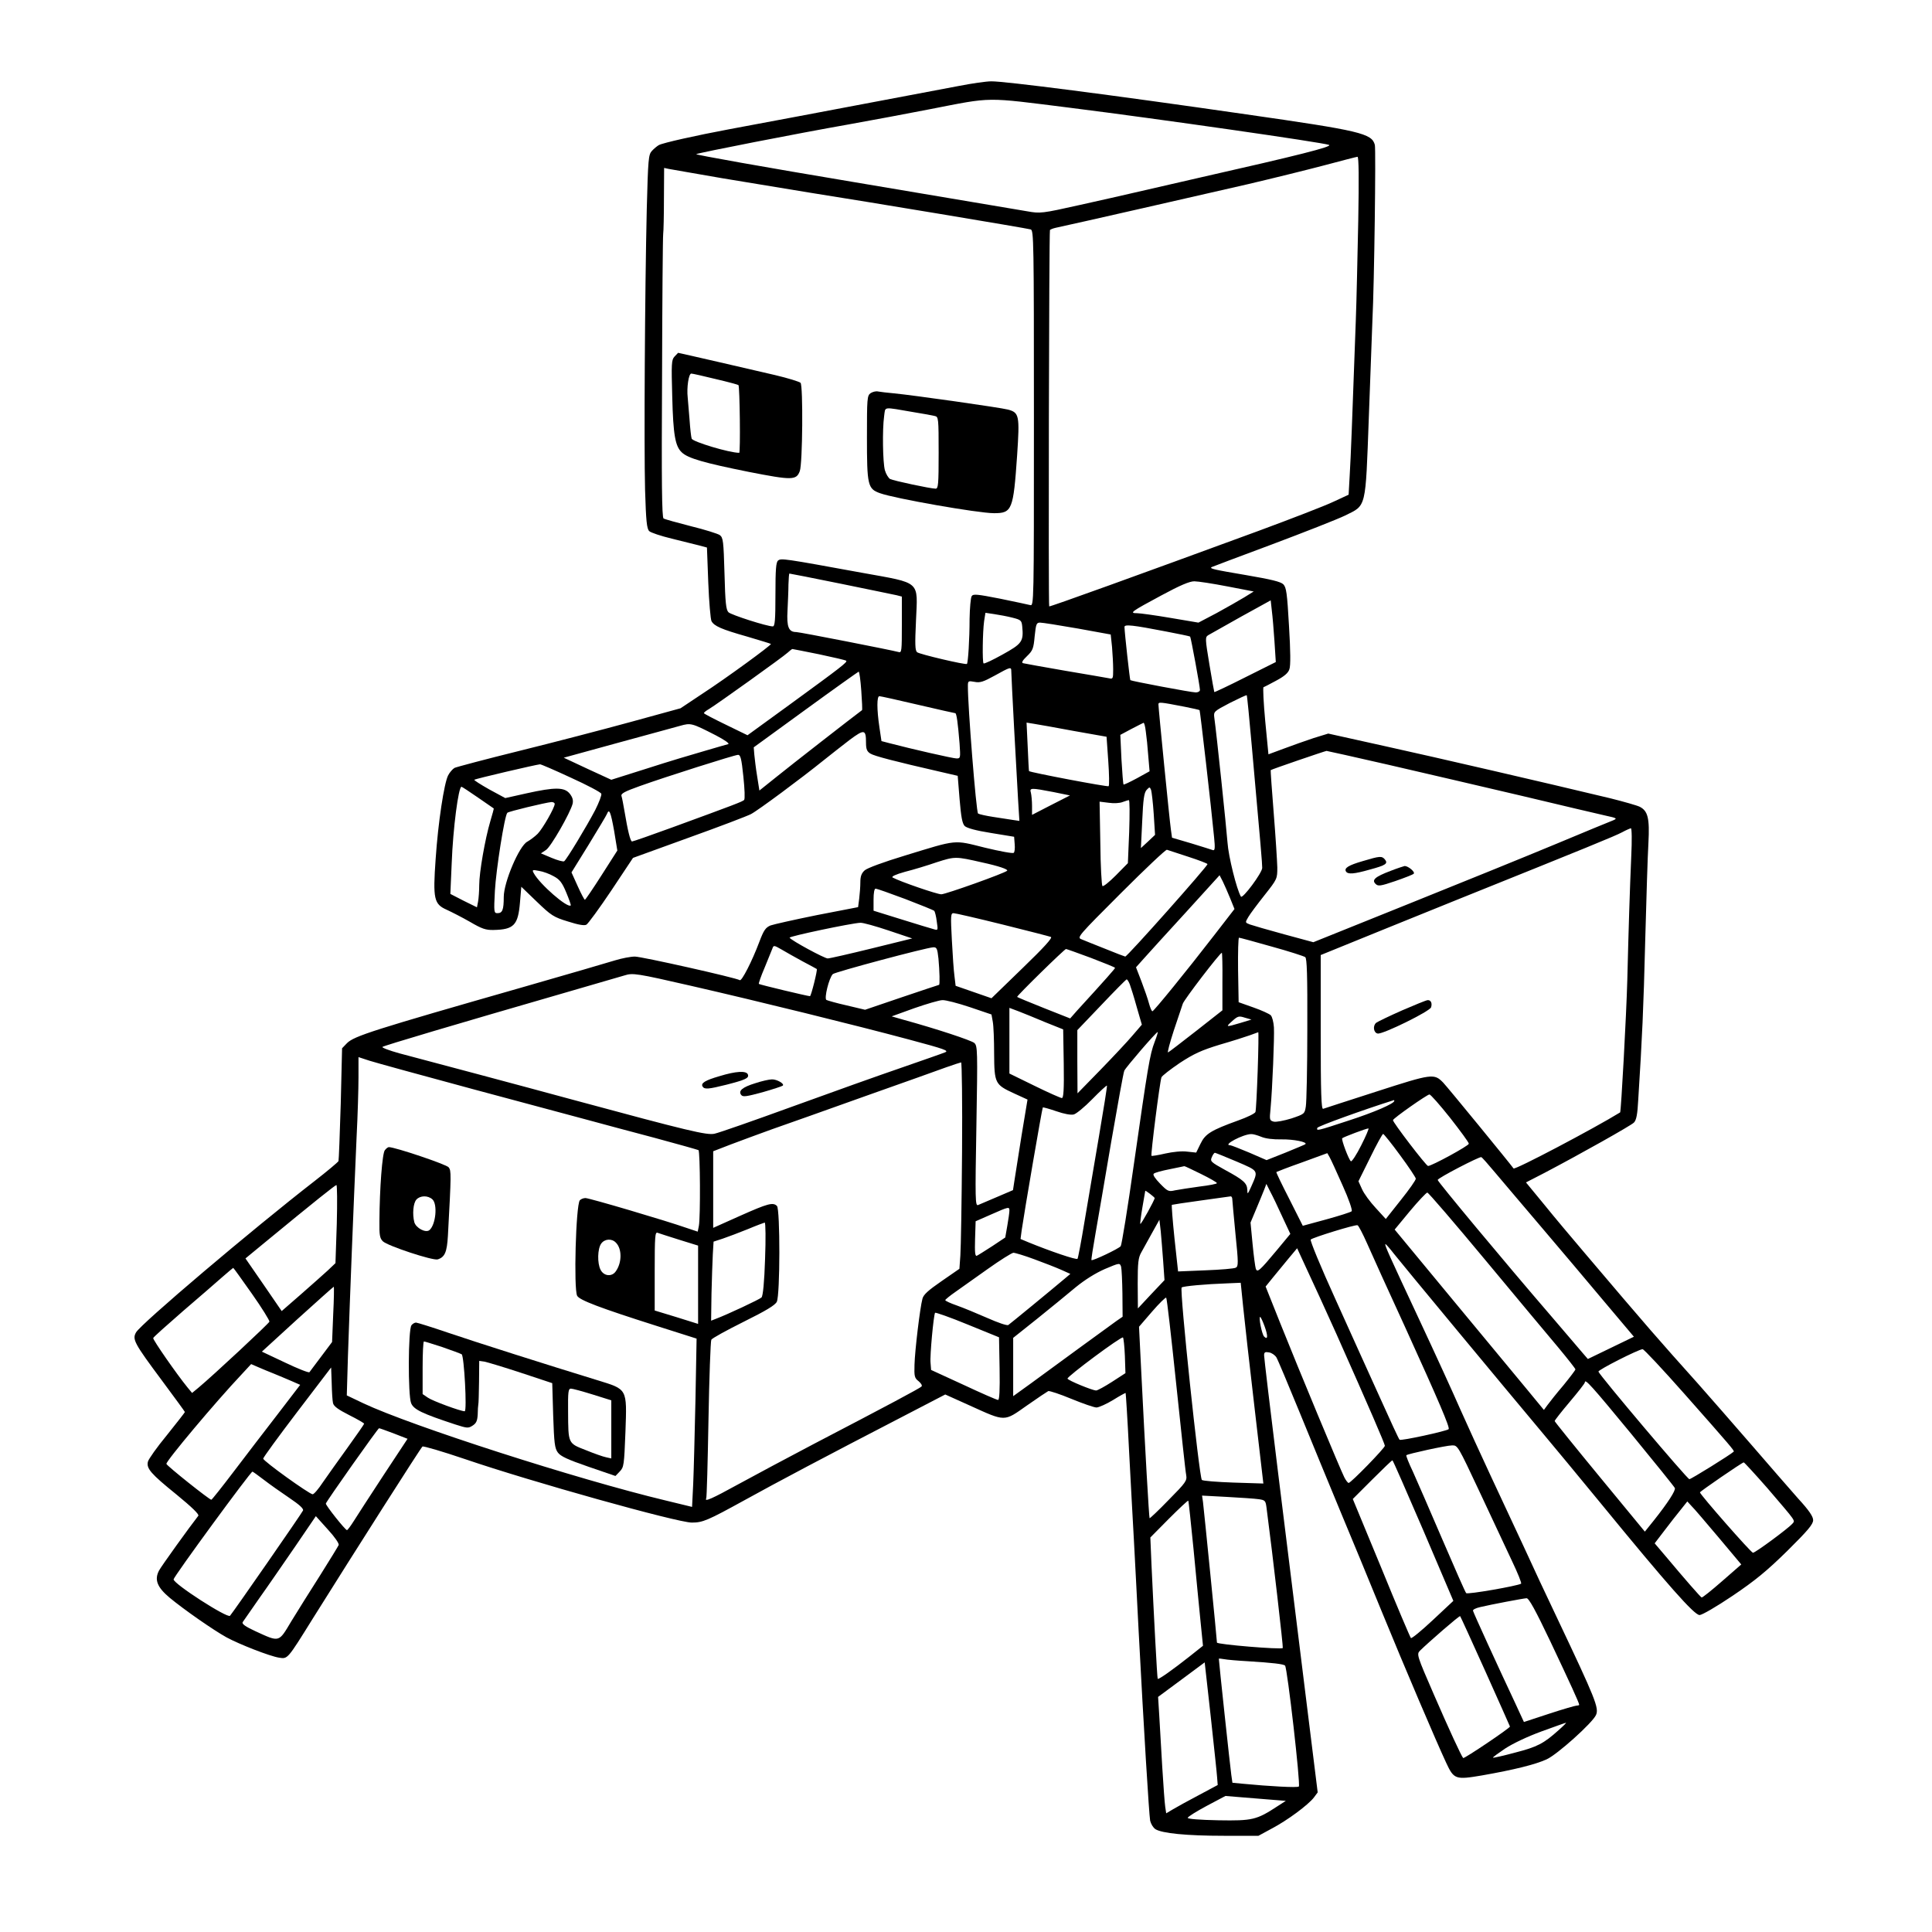 <?xml version="1.0" standalone="no"?>
<!DOCTYPE svg PUBLIC "-//W3C//DTD SVG 20010904//EN"
 "http://www.w3.org/TR/2001/REC-SVG-20010904/DTD/svg10.dtd">
<svg version="1.0" xmlns="http://www.w3.org/2000/svg"
 width="1024pt" height="1024pt" viewBox="0 0 1024 1024"
 preserveAspectRatio="xMidYMid meet">
<g transform="translate(0,1024) scale(0.1,-0.1)"
fill="#000000" stroke="none">
<path d="M5085 9785 c-755 -143 -1111 -210 -1220 -230 -176 -33 -351 -72 -373
-84 -9 -5 -26 -19 -37 -31 -18 -20 -20 -42 -27 -308 -10 -430 -15 -1260 -9
-1489 5 -164 9 -205 22 -218 8 -8 62 -26 120 -40 57 -14 122 -30 145 -36 l41
-11 7 -186 c4 -102 12 -194 17 -204 14 -26 51 -43 189 -82 67 -20 124 -37 126
-39 5 -5 -239 -183 -362 -263 l-117 -78 -266 -73 c-146 -40 -411 -109 -589
-153 -178 -44 -332 -85 -343 -90 -10 -6 -26 -24 -34 -40 -21 -41 -53 -249 -66
-443 -15 -212 -9 -239 59 -269 26 -12 81 -40 123 -64 63 -37 84 -44 125 -43
108 2 130 26 140 146 l7 83 82 -79 c76 -73 89 -82 165 -105 56 -18 87 -23 98
-17 9 5 69 87 132 181 l115 173 295 107 c162 58 311 115 330 125 37 19 270
192 385 285 39 31 101 80 139 109 77 57 86 56 86 -16 0 -33 5 -46 23 -57 20
-13 132 -42 368 -96 l95 -22 10 -124 c8 -95 14 -128 27 -142 12 -11 58 -24
140 -37 l122 -20 3 -39 c2 -21 0 -42 -5 -46 -4 -5 -73 8 -152 27 -169 42 -142
45 -426 -42 -112 -34 -199 -66 -212 -78 -17 -15 -23 -32 -23 -62 0 -23 -3 -63
-6 -87 l-6 -46 -217 -42 c-119 -24 -230 -49 -247 -55 -26 -11 -36 -25 -59 -86
-39 -104 -94 -211 -104 -204 -21 13 -520 125 -556 125 -22 0 -69 -9 -105 -20
-36 -11 -254 -75 -485 -141 -797 -228 -898 -260 -936 -298 l-26 -27 -7 -293
c-5 -162 -10 -299 -12 -305 -3 -6 -60 -54 -127 -106 -330 -256 -921 -757 -946
-802 -21 -37 -10 -57 138 -256 66 -89 121 -164 121 -166 0 -2 -43 -57 -95
-122 -53 -64 -98 -128 -101 -141 -9 -36 15 -64 151 -174 83 -68 122 -106 116
-113 -47 -60 -196 -267 -208 -290 -26 -49 -10 -89 57 -145 75 -62 228 -169
300 -209 68 -37 229 -100 279 -108 46 -7 43 -11 178 206 230 367 569 900 582
913 4 4 106 -26 227 -67 345 -118 1124 -336 1201 -336 58 0 85 12 276 117 179
99 436 235 834 441 l233 121 131 -59 c190 -86 179 -86 301 0 57 40 108 74 114
77 7 2 62 -16 122 -41 61 -25 121 -46 134 -46 13 1 52 18 88 40 35 22 65 38
66 37 1 -1 10 -137 18 -302 9 -165 20 -381 26 -480 5 -99 17 -315 25 -480 27
-514 55 -972 61 -1005 4 -17 16 -37 28 -45 35 -22 166 -35 362 -35 l184 0 70
38 c84 44 194 126 224 165 l20 27 -68 548 c-37 301 -101 817 -142 1147 -41
330 -74 610 -74 621 0 17 5 20 26 16 14 -2 31 -14 39 -26 7 -11 63 -145 125
-296 62 -151 157 -383 212 -515 55 -132 156 -375 223 -540 120 -293 286 -682
340 -798 41 -88 49 -91 190 -67 171 30 283 58 342 85 56 25 243 193 262 235
17 37 -3 86 -204 510 -54 113 -135 286 -180 385 -46 99 -125 268 -175 375 -50
107 -122 265 -160 350 -37 85 -134 297 -215 470 -165 353 -187 401 -182 406 1
2 22 -21 45 -51 39 -50 589 -713 792 -955 49 -58 187 -225 307 -371 353 -431
493 -589 521 -589 13 0 89 44 175 102 120 81 181 131 290 238 109 108 137 141
137 163 0 19 -21 51 -79 114 -43 49 -154 176 -247 284 -93 107 -221 254 -284
325 -214 239 -260 291 -606 699 -61 72 -155 183 -208 249 l-98 119 99 51 c194
102 457 250 473 266 13 13 19 43 23 121 21 332 28 483 37 844 6 220 13 453 17
517 7 132 -3 170 -46 192 -14 7 -84 27 -156 45 -350 84 -921 216 -1193 276
l-302 67 -78 -24 c-42 -14 -113 -39 -158 -56 l-81 -30 -17 176 c-9 97 -13 178
-9 180 4 1 35 17 68 35 41 22 63 40 69 60 7 18 6 98 -2 229 -10 175 -14 204
-30 221 -14 14 -64 26 -198 49 -171 29 -193 34 -183 42 2 1 146 56 319 120
173 65 349 134 390 154 113 56 107 31 125 518 8 225 17 456 19 514 10 195 19
906 13 932 -16 61 -75 75 -682 162 -719 104 -1282 176 -1351 175 -27 0 -103
-11 -169 -24z m585 -116 c477 -60 1340 -184 1374 -197 21 -9 -162 -55 -679
-172 -170 -39 -337 -77 -370 -85 -33 -8 -154 -35 -270 -61 -205 -46 -212 -46
-280 -34 -38 6 -452 76 -920 155 -467 78 -843 145 -835 148 22 9 538 110 805
157 127 23 322 59 433 81 339 66 285 65 742 8z m1529 -601 c-4 -189 -9 -426
-13 -528 -20 -553 -26 -715 -32 -814 l-6 -108 -82 -38 c-44 -21 -223 -90 -396
-154 -640 -235 -1105 -403 -1109 -400 -5 4 -1 1986 4 1995 3 3 17 9 32 12 73
15 805 182 1018 231 132 31 314 76 405 100 91 24 170 45 175 45 7 1 8 -115 4
-341z m-3369 227 c146 -24 351 -58 455 -75 312 -49 1159 -190 1178 -196 16 -5
17 -61 17 -1001 0 -991 0 -995 -20 -990 -11 3 -83 18 -160 34 -123 24 -142 26
-150 13 -5 -8 -10 -62 -11 -120 0 -110 -8 -232 -14 -239 -7 -6 -250 51 -264
62 -11 9 -12 41 -6 168 9 214 30 196 -285 253 -416 76 -430 78 -446 65 -11 -9
-14 -47 -14 -180 0 -137 -3 -169 -14 -169 -31 0 -221 61 -235 75 -13 13 -17
51 -21 205 -5 173 -7 190 -25 204 -10 7 -79 29 -153 47 -74 19 -139 37 -145
41 -9 6 -11 193 -8 745 1 406 4 749 6 763 2 14 4 98 4 188 l1 162 23 -5 c12
-2 141 -25 287 -50z m627 -2149 c148 -30 281 -58 296 -61 l27 -7 0 -150 c0
-138 -1 -149 -17 -144 -36 10 -525 106 -543 106 -40 0 -51 27 -46 114 2 44 5
107 5 139 1 31 3 57 5 57 3 0 126 -24 273 -54z m2048 -14 l140 -27 -50 -31
c-28 -17 -93 -54 -146 -83 l-97 -51 -148 25 c-82 14 -162 25 -178 25 -42 0
-31 8 129 94 100 54 150 75 175 75 19 0 98 -12 175 -27z m250 -292 l7 -109
-162 -81 c-89 -45 -163 -80 -164 -78 -1 2 -13 68 -26 147 -23 139 -23 144 -5
155 10 6 89 50 174 98 l156 86 6 -55 c4 -30 10 -104 14 -163z m-1388 126 c44
-11 48 -15 51 -46 8 -80 -1 -92 -104 -149 -52 -29 -98 -51 -101 -47 -7 7 -5
166 3 224 l7 44 47 -7 c27 -4 70 -12 97 -19z m344 -57 l176 -32 7 -66 c3 -36
6 -90 6 -119 0 -49 -1 -52 -22 -47 -13 2 -117 21 -233 40 -115 20 -216 38
-223 40 -9 3 -2 15 21 37 31 30 35 40 41 106 7 65 9 72 29 72 12 0 101 -14
198 -31z m469 -16 c68 -13 126 -25 128 -27 4 -4 52 -264 52 -283 0 -7 -10 -13
-22 -13 -24 0 -341 60 -347 65 -3 4 -30 248 -31 282 0 15 44 10 220 -24z
m-1838 -121 c76 -16 140 -31 143 -34 8 -7 -27 -34 -296 -230 l-227 -165 -115
56 c-64 31 -116 58 -116 61 -1 3 11 13 27 22 43 26 395 278 417 299 11 10 22
19 25 19 3 0 67 -13 142 -28z m1018 -89 c0 -27 28 -551 36 -681 l7 -113 -34 5
c-19 3 -66 10 -104 16 -39 6 -75 14 -81 18 -10 6 -55 576 -54 676 0 27 2 28
35 22 29 -6 47 0 107 33 83 46 88 48 88 24z m-795 -104 c4 -55 6 -101 4 -103
-41 -30 -380 -294 -449 -350 l-95 -76 -12 76 c-7 42 -13 94 -15 115 l-3 38
275 200 c151 110 278 200 281 201 4 0 10 -45 14 -101z m2070 -296 c48 -535 55
-618 55 -643 0 -26 -105 -167 -113 -152 -22 37 -66 212 -71 287 -6 79 -58 577
-70 662 -4 31 -2 33 82 77 48 24 88 43 90 41 2 -2 14 -124 27 -272z m-1771
222 c107 -25 196 -45 199 -45 7 0 14 -51 23 -162 5 -75 5 -78 -16 -78 -19 0
-242 51 -356 81 l-42 11 -11 74 c-14 95 -14 164 0 164 6 0 97 -20 203 -45z
m1415 -11 c41 -8 76 -16 79 -18 3 -4 62 -516 77 -674 6 -58 4 -71 -6 -68 -8 3
-60 19 -115 36 l-102 30 -6 43 c-7 48 -66 643 -66 663 0 14 5 14 139 -12z
m-2484 -152 c46 -24 73 -43 65 -46 -8 -2 -64 -18 -125 -36 -60 -17 -197 -58
-302 -92 l-193 -61 -126 58 -126 59 284 78 c156 42 306 84 333 91 57 16 61 15
190 -51z m1895 24 l175 -31 9 -128 c5 -70 6 -131 2 -134 -5 -5 -416 73 -422
80 -1 1 -4 59 -7 130 l-6 127 37 -6 c20 -3 116 -20 212 -38z m383 -3 c4 -27
10 -85 13 -129 l7 -82 -67 -37 c-37 -20 -69 -35 -71 -33 -2 2 -7 62 -11 133
l-6 130 58 31 c33 17 62 32 65 33 4 0 9 -20 12 -46z m1288 -177 c178 -41 495
-115 704 -164 209 -50 409 -97 445 -105 60 -13 63 -15 40 -25 -14 -5 -149 -61
-300 -124 -151 -63 -503 -206 -782 -318 l-507 -204 -155 42 c-85 23 -167 47
-181 52 -26 10 -26 10 -9 39 9 16 48 68 86 116 68 86 68 87 68 148 -1 34 -9
163 -19 287 -10 124 -17 226 -16 228 3 4 287 101 296 102 3 0 151 -33 330 -74z
m-3421 -62 c7 -66 9 -119 4 -124 -9 -9 -54 -26 -382 -146 -112 -41 -207 -74
-212 -74 -9 0 -23 58 -40 160 -6 36 -13 72 -16 81 -4 13 17 24 98 53 137 49
499 164 519 165 14 1 19 -19 29 -115z m-914 -6 c86 -39 158 -77 161 -85 3 -7
-12 -46 -32 -86 -45 -86 -153 -265 -165 -272 -5 -3 -35 5 -66 18 l-57 24 27
18 c26 17 128 195 141 245 4 18 0 34 -15 53 -28 35 -77 36 -230 2 l-112 -25
-85 46 c-46 26 -82 49 -79 51 4 5 326 80 348 82 4 1 78 -31 164 -71z m-493
-105 c45 -31 83 -57 84 -58 1 0 -7 -31 -18 -67 -28 -94 -59 -272 -59 -339 0
-31 -3 -70 -6 -87 l-6 -31 -71 35 -70 36 7 161 c7 188 36 407 52 407 3 0 42
-26 87 -57z m3582 -88 l7 -110 -37 -35 -38 -35 7 144 c5 115 10 149 23 164 16
17 17 17 24 0 3 -10 10 -67 14 -128z m-532 117 l88 -18 -100 -51 -101 -52 0
47 c0 26 -3 57 -6 70 -8 27 -1 27 119 4z m402 -209 l-7 -168 -64 -65 c-35 -35
-67 -61 -71 -56 -4 4 -10 106 -11 227 l-4 220 49 -6 c26 -4 59 -2 73 4 14 5
29 10 33 10 5 1 5 -74 2 -166z m-3045 146 c0 -20 -63 -130 -90 -158 -14 -14
-39 -33 -55 -42 -43 -22 -125 -215 -125 -293 0 -68 -7 -86 -33 -86 -19 0 -20
4 -14 118 6 110 51 399 66 414 6 7 202 54 234 57 9 0 17 -4 17 -10z m315 -143
l17 -104 -83 -130 c-46 -72 -86 -131 -89 -131 -3 0 -20 32 -38 72 l-33 73 91
147 c50 82 94 155 97 163 12 31 20 10 38 -90z m5391 -133 c-8 -186 -14 -377
-21 -658 -5 -184 -33 -698 -38 -701 -138 -85 -559 -307 -565 -297 -16 23 -349
430 -373 455 -48 49 -58 48 -352 -47 -150 -48 -278 -90 -284 -92 -10 -4 -13
81 -13 405 l0 410 123 50 c67 28 336 136 597 242 701 282 836 337 878 359 20
11 41 20 46 21 5 0 6 -63 2 -147z m-2348 -4 c56 -18 102 -36 102 -39 0 -12
-425 -490 -436 -490 -2 0 -50 18 -106 41 -57 23 -114 45 -127 51 -24 9 -14 20
210 244 129 129 239 233 244 230 6 -2 56 -18 113 -37z m-1093 -30 c88 -19 140
-37 133 -44 -12 -13 -326 -125 -349 -125 -23 0 -220 68 -258 89 -8 5 15 16 65
30 44 11 120 34 169 51 97 31 100 31 240 -1z m-2271 -73 c32 -17 45 -33 67
-86 15 -36 26 -67 24 -69 -17 -16 -165 113 -196 171 -10 18 -7 19 28 12 21 -3
56 -16 77 -28z m3586 -117 l23 -57 -106 -137 c-149 -193 -321 -404 -329 -405
-4 0 -12 19 -18 41 -6 23 -24 75 -40 117 l-29 75 42 47 c23 26 123 136 222
244 l179 197 17 -33 c9 -18 26 -58 39 -89z m-1722 -4 c81 -31 150 -59 154 -63
3 -4 10 -29 13 -56 7 -47 7 -48 -16 -41 -13 3 -90 27 -171 52 l-148 46 0 59
c0 35 4 58 11 58 6 0 77 -25 157 -55z m515 -135 c133 -33 249 -63 257 -66 10
-4 -35 -54 -150 -165 l-165 -160 -95 33 -95 33 -6 50 c-4 28 -10 114 -14 193
-7 129 -6 142 9 142 9 0 126 -27 259 -60z m-603 -32 l125 -42 -215 -53 c-118
-29 -223 -53 -233 -53 -17 0 -193 95 -202 110 -4 7 327 77 375 79 14 1 81 -18
150 -41z m2030 -85 c91 -25 171 -51 178 -56 9 -7 12 -93 11 -381 0 -204 -4
-389 -8 -411 -6 -39 -8 -40 -76 -63 -39 -12 -81 -20 -94 -17 -22 6 -23 9 -17
68 10 108 21 380 18 432 -2 28 -9 56 -17 64 -7 7 -48 26 -91 41 l-79 28 -3
171 c-1 94 1 171 5 171 4 0 82 -21 173 -47z m-2485 -79 c39 -20 72 -39 74 -40
5 -4 -30 -144 -36 -144 -12 0 -267 61 -271 65 -2 2 11 41 31 87 19 46 37 91
41 101 6 18 9 17 49 -6 23 -14 74 -42 112 -63z m719 15 c6 -65 8 -139 3 -139
-2 0 -91 -30 -198 -66 l-194 -66 -97 23 c-54 12 -102 26 -108 29 -13 8 14 117
34 137 11 11 493 140 532 142 19 1 22 -6 28 -60z m808 4 c70 -27 128 -50 128
-53 0 -4 -50 -61 -201 -226 l-37 -42 -139 55 c-76 30 -140 57 -142 59 -4 4
250 253 259 254 3 0 62 -21 132 -47z m697 -125 l0 -153 -140 -110 c-77 -60
-143 -111 -148 -113 -5 -2 9 50 30 115 22 65 43 129 48 143 7 22 197 270 207
270 2 0 4 -69 3 -152z m-2817 -23 c358 -82 869 -208 1153 -284 194 -52 217
-60 193 -69 -14 -6 -118 -42 -230 -81 -111 -38 -372 -131 -578 -206 -206 -75
-392 -140 -413 -144 -40 -9 -137 14 -747 179 -272 74 -749 201 -923 247 -54
15 -94 30 -90 34 8 7 396 122 963 286 162 47 306 89 320 93 44 14 64 11 352
-55z m2326 8 c6 -16 23 -70 37 -121 l27 -93 -49 -57 c-26 -31 -103 -113 -170
-182 l-122 -125 -1 168 0 167 128 134 c70 74 130 134 133 135 4 0 11 -11 17
-26z m-848 -121 l115 -39 7 -39 c4 -21 7 -98 7 -169 1 -157 5 -164 105 -210
l72 -33 -32 -193 c-17 -107 -34 -215 -38 -241 l-7 -46 -84 -36 c-46 -20 -92
-39 -101 -43 -15 -6 -16 26 -9 418 7 406 6 425 -11 441 -17 14 -197 74 -379
124 l-59 17 119 43 c66 23 134 43 150 43 17 1 82 -16 145 -37z m400 -80 l95
-38 3 -182 c2 -137 -1 -182 -10 -182 -6 0 -72 29 -145 65 l-133 65 0 174 0
174 48 -18 c26 -10 90 -36 142 -58z m1034 -4 c-78 -23 -80 -23 -42 11 29 26
35 27 66 17 l35 -10 -59 -18z m-454 -100 c-26 -67 -36 -131 -110 -647 -33
-234 -65 -430 -70 -436 -11 -14 -149 -79 -155 -74 -2 2 8 65 21 139 13 74 51
295 84 490 34 195 64 364 69 375 8 18 169 205 177 205 2 0 -5 -24 -16 -52z
m546 -153 c-4 -113 -9 -212 -12 -219 -3 -8 -44 -28 -92 -45 -144 -52 -174 -71
-199 -123 l-23 -47 -47 5 c-29 4 -76 -1 -117 -10 -38 -9 -71 -14 -73 -12 -5 5
44 392 53 416 3 8 47 42 97 76 75 49 114 67 212 97 66 19 138 42 160 50 22 8
42 15 44 16 2 0 1 -91 -3 -204z m-4166 -96 c267 -72 544 -146 615 -165 72 -20
231 -62 355 -95 123 -33 228 -63 232 -65 9 -6 11 -357 2 -402 l-6 -30 -57 19
c-114 40 -518 159 -538 159 -11 0 -25 -6 -30 -12 -21 -27 -33 -470 -14 -506
12 -23 120 -64 419 -159 l214 -68 -6 -325 c-4 -179 -9 -379 -12 -446 l-6 -121
-140 34 c-468 112 -1347 395 -1602 515 l-88 42 6 206 c12 353 28 754 46 1165
6 116 10 258 10 316 l0 106 58 -19 c31 -10 275 -77 542 -149z m2599 -336 c-2
-263 -6 -509 -9 -548 l-5 -70 -94 -65 c-71 -49 -97 -72 -102 -94 -13 -48 -40
-274 -42 -349 -2 -62 0 -71 22 -88 14 -12 20 -23 15 -28 -10 -10 -175 -98
-574 -306 -135 -71 -313 -166 -397 -212 -140 -77 -181 -95 -170 -75 3 4 8 192
12 417 4 226 11 416 15 424 4 8 81 50 171 95 119 59 167 88 176 106 18 35 18
491 1 508 -21 21 -49 13 -195 -52 l-143 -64 0 203 0 203 93 36 c50 19 148 55
217 80 69 24 289 102 490 174 201 71 397 141 435 155 39 14 74 25 79 26 4 1 7
-214 5 -476z m726 86 c-25 -145 -59 -349 -77 -454 -17 -104 -34 -193 -37 -197
-6 -7 -144 40 -259 87 l-43 18 6 46 c13 91 108 646 112 651 2 2 34 -7 72 -20
40 -14 77 -21 92 -17 13 3 58 40 98 81 41 42 76 74 78 72 2 -1 -17 -121 -42
-267z m1861 96 c54 -69 99 -130 99 -137 0 -11 -197 -118 -216 -118 -10 0 -189
234 -186 243 3 11 180 135 193 136 6 1 55 -55 110 -124z m-296 90 c0 -14 -105
-60 -241 -104 -170 -56 -172 -56 -167 -39 3 9 247 97 406 147 1 1 2 -1 2 -4z
m-175 -235 c-25 -50 -50 -88 -55 -85 -11 7 -52 116 -46 122 6 6 127 52 139 52
4 1 -13 -40 -38 -89z m-531 45 c23 -10 64 -15 109 -14 63 1 137 -14 126 -25
-2 -3 -50 -22 -105 -45 l-101 -40 -92 40 c-50 21 -96 39 -101 39 -42 0 67 58
111 59 9 1 33 -6 53 -14z m736 -97 c46 -62 83 -118 84 -125 1 -7 -35 -58 -79
-113 l-80 -101 -53 58 c-30 32 -63 77 -73 100 l-19 42 62 125 c34 70 65 126
69 126 3 0 44 -50 89 -112z m-867 -34 c121 -52 117 -46 78 -135 -18 -40 -20
-41 -20 -16 -1 36 -20 53 -118 106 -76 42 -80 46 -70 68 5 13 13 23 16 23 3 0
55 -21 114 -46z m563 -127 c34 -75 53 -132 48 -137 -5 -5 -65 -24 -134 -43
l-125 -34 -71 141 c-40 78 -71 142 -69 144 1 1 62 25 136 51 l134 49 12 -21
c7 -12 38 -80 69 -150z m805 72 c35 -42 146 -172 246 -290 100 -118 252 -297
337 -399 l156 -185 -122 -59 -122 -59 -26 30 c-14 16 -90 106 -170 199 -249
289 -600 711 -600 720 0 10 220 124 231 121 4 -1 35 -36 70 -78z m-1556 -11
c47 -23 85 -45 85 -49 0 -4 -42 -12 -92 -18 -51 -7 -109 -16 -130 -20 -34 -8
-39 -6 -79 35 -27 28 -40 47 -34 53 6 6 44 16 85 24 41 8 76 16 77 16 2 1 41
-18 88 -41z m-4580 -265 l-7 -208 -41 -39 c-23 -21 -87 -78 -143 -127 l-101
-88 -96 140 -96 139 102 84 c273 225 373 304 380 305 4 1 5 -92 2 -206z m5011
39 l43 -92 -73 -88 c-90 -108 -102 -118 -110 -97 -3 9 -11 67 -17 130 l-11
115 31 74 c17 40 36 87 42 102 l11 29 20 -40 c12 -22 41 -82 64 -133z m-676
98 c0 -10 -72 -141 -76 -137 -2 2 3 41 11 88 8 46 15 85 15 87 0 5 49 -33 50
-38z m1752 -328 c163 -196 338 -406 388 -465 49 -59 90 -111 90 -115 0 -4 -29
-42 -64 -85 -36 -42 -73 -89 -84 -104 l-19 -26 -89 108 c-49 59 -227 274 -396
478 l-306 370 81 98 c45 54 87 98 92 98 6 0 144 -161 307 -357z m-1341 326 c0
-7 8 -91 17 -186 16 -156 16 -174 2 -181 -8 -5 -81 -11 -161 -14 l-145 -6 -19
175 c-10 96 -16 176 -14 178 2 1 72 12 154 23 83 12 153 21 158 22 4 0 7 -5 8
-11z m-1181 -65 c0 -9 -5 -45 -11 -79 l-11 -63 -69 -46 c-39 -25 -75 -48 -82
-51 -9 -3 -11 19 -9 89 l3 94 82 36 c95 42 97 42 97 20z m815 -268 l7 -100
-71 -75 -70 -75 -1 132 c0 111 3 137 19 165 10 18 36 65 57 103 l39 70 7 -60
c3 -33 9 -105 13 -160z m-2110 13 c-4 -123 -11 -197 -19 -205 -10 -10 -180
-90 -244 -114 l-23 -9 2 143 c2 78 5 172 7 209 l4 67 49 16 c27 9 87 32 132
50 45 19 86 34 90 35 5 0 6 -87 2 -192z m3191 81 c23 -52 114 -254 204 -449
176 -387 236 -527 228 -535 -10 -10 -253 -63 -260 -56 -4 3 -50 103 -103 221
-54 118 -160 354 -237 524 -77 169 -136 312 -131 316 11 11 235 80 248 76 5
-1 28 -45 51 -97z m-3646 20 l100 -31 0 -207 0 -208 -115 36 -115 35 0 209 c0
184 2 208 15 203 9 -3 60 -20 115 -37z m-336 -15 c33 -32 33 -106 0 -152 -21
-31 -64 -26 -81 8 -18 35 -16 111 3 138 18 26 56 29 78 6z m3819 -484 c175
-393 257 -583 257 -593 0 -12 -180 -197 -192 -197 -4 0 -15 14 -23 30 -20 39
-241 570 -340 818 l-77 193 38 47 c21 26 58 71 83 101 l46 55 53 -115 c30 -63
99 -215 155 -339z m-1602 396 c52 -19 116 -44 143 -56 l49 -22 -26 -22 c-83
-70 -294 -243 -303 -249 -7 -4 -56 13 -110 37 -55 24 -127 54 -161 66 -35 12
-63 25 -63 29 0 3 24 23 53 43 28 20 106 75 172 122 66 47 127 85 136 86 9 0
59 -15 110 -34z m468 -183 l1 -122 -32 -22 c-18 -13 -107 -78 -198 -144 -91
-67 -207 -151 -257 -188 l-93 -67 0 155 0 154 128 102 c70 56 161 131 203 166
49 40 105 75 155 97 78 33 79 33 86 12 3 -12 6 -76 7 -143z m-4614 0 c53 -75
94 -142 93 -148 -3 -10 -298 -285 -376 -350 l-34 -28 -24 29 c-58 71 -185 254
-182 262 1 5 73 69 158 143 85 73 180 155 209 181 30 26 56 48 57 48 2 0 46
-62 99 -137z m5254 -70 c7 -70 34 -310 60 -532 l47 -404 -159 5 c-87 3 -162 9
-167 14 -14 15 -119 1008 -107 1020 7 7 126 18 243 22 l70 3 13 -128z m-4823
-39 l-6 -147 -57 -76 c-31 -42 -60 -79 -63 -84 -4 -4 -62 19 -129 51 l-123 58
188 172 c104 94 191 172 193 172 2 0 1 -66 -3 -146z m4468 -369 c26 -247 49
-465 53 -483 5 -30 -1 -39 -93 -132 -53 -55 -99 -98 -101 -97 -3 3 -24 369
-44 773 l-12 242 69 80 c38 44 72 77 75 74 4 -4 27 -209 53 -457z m-936 81 c2
-115 -1 -166 -8 -166 -7 0 -89 36 -183 80 l-172 79 -3 38 c-4 37 16 251 24
265 2 3 80 -24 172 -62 l167 -68 3 -166z m1405 223 c18 -50 17 -73 -3 -53 -12
12 -30 104 -21 104 3 0 14 -23 24 -51z m-741 -155 l3 -92 -71 -46 c-39 -25
-77 -46 -85 -46 -20 1 -148 53 -151 63 -4 10 286 226 294 218 3 -3 8 -47 10
-97z m2965 -201 c245 -277 267 -303 262 -307 -18 -17 -226 -146 -235 -146 -11
0 -475 549 -482 570 -3 9 210 117 234 119 6 1 106 -106 221 -236z m-7477 107
c25 -10 67 -28 93 -39 l48 -21 -118 -154 c-65 -84 -170 -221 -233 -304 -63
-83 -117 -151 -120 -151 -9 -1 -235 179 -238 190 -5 12 261 329 400 476 l49
53 37 -16 c20 -9 57 -24 82 -34z m315 -157 c4 -17 28 -34 85 -63 44 -22 80
-43 80 -46 0 -3 -40 -60 -88 -127 -49 -67 -107 -150 -131 -184 -23 -35 -47
-63 -54 -63 -18 1 -262 176 -262 189 0 6 81 117 180 247 l180 236 3 -83 c1
-46 4 -94 7 -106z m6881 -163 c124 -151 228 -280 231 -287 5 -13 -37 -78 -110
-170 l-49 -61 -239 290 c-131 159 -239 293 -239 296 0 4 36 50 80 102 44 52
80 98 80 103 0 22 35 -17 246 -273z m-6558 2 l72 -28 -128 -194 c-70 -107
-141 -216 -157 -242 -17 -27 -33 -48 -36 -48 -9 0 -114 132 -112 141 5 15 276
399 282 399 4 0 39 -13 79 -28z m5754 -309 c64 -137 141 -301 171 -365 31 -65
53 -119 49 -122 -20 -12 -284 -58 -291 -50 -5 5 -61 133 -126 284 -65 151
-135 313 -156 359 -22 46 -38 86 -35 88 7 7 212 52 242 52 30 1 31 -1 146
-246z m-298 -205 l159 -373 -109 -102 c-60 -56 -112 -99 -116 -95 -4 4 -75
171 -157 372 l-151 365 102 102 c57 57 105 103 108 103 3 0 76 -168 164 -372z
m1823 225 c159 -186 148 -170 132 -190 -20 -23 -195 -153 -208 -153 -10 0
-281 309 -281 320 0 5 221 157 232 159 3 0 59 -61 125 -136z m-7969 44 c31
-24 92 -67 135 -96 52 -35 77 -57 73 -67 -5 -13 -370 -539 -387 -558 -13 -15
-299 169 -299 193 0 14 408 571 418 571 2 0 29 -19 60 -43z m5273 -103 c35 -5
37 -8 42 -47 34 -259 89 -738 86 -742 -10 -9 -349 19 -349 29 0 16 -69 705
-74 745 l-5 34 132 -7 c73 -4 148 -9 168 -12z m-345 -266 c13 -139 30 -311 37
-382 l13 -129 -73 -58 c-85 -67 -163 -123 -167 -117 -3 3 -21 346 -33 606 l-6
143 98 99 c55 55 101 98 103 96 2 -2 14 -118 28 -258z m2783 63 l120 -143
-102 -89 c-56 -49 -105 -88 -108 -86 -6 2 -89 97 -192 220 l-57 67 52 68 c28
37 67 87 86 110 l35 44 22 -24 c13 -12 77 -88 144 -167z m-7314 -40 c-3 -7
-47 -79 -98 -160 -51 -80 -120 -190 -153 -244 -68 -114 -61 -112 -190 -53 -54
25 -73 39 -68 48 5 7 45 65 89 128 45 63 130 187 190 274 l109 160 63 -70 c36
-39 61 -75 58 -83z m6423 -513 c104 -220 152 -324 152 -334 0 -2 -6 -4 -13 -4
-7 0 -73 -19 -146 -43 l-134 -44 -49 106 c-88 187 -219 473 -221 484 -1 6 16
14 38 19 59 14 228 46 246 47 12 1 48 -65 127 -231z m-346 -155 c71 -158 130
-291 131 -294 2 -7 -243 -172 -248 -167 -10 11 -76 154 -155 336 -91 209 -92
214 -74 233 46 45 209 187 213 183 2 -2 62 -133 133 -291z m-1257 52 c130 -8
188 -15 196 -23 12 -13 83 -632 73 -641 -8 -7 -155 1 -300 15 l-52 5 -6 42
c-5 33 -66 601 -66 615 0 2 12 1 28 -2 15 -3 72 -8 127 -11z m-164 -618 l3
-38 -99 -53 c-55 -29 -117 -63 -137 -75 l-37 -22 -5 33 c-3 18 -10 114 -16
213 -6 99 -13 223 -16 275 l-6 96 123 91 124 92 32 -287 c17 -158 33 -304 34
-325z m1809 252 c-78 -70 -112 -88 -229 -118 -63 -17 -116 -29 -118 -27 -2 2
27 23 64 48 41 27 119 64 193 91 69 25 127 46 130 46 3 0 -15 -18 -40 -40z
m-1520 -368 l75 -6 -45 -29 c-110 -72 -132 -77 -311 -74 -101 2 -164 7 -164
13 1 6 46 34 100 63 l100 53 85 -7 c47 -4 119 -10 160 -13z"/>
<path d="M3575 8350 c-16 -17 -17 -37 -12 -212 5 -204 16 -264 51 -296 32 -31
120 -56 354 -103 230 -45 253 -45 271 4 15 38 18 454 4 468 -6 6 -67 25 -135
41 -98 23 -510 118 -514 118 0 0 -9 -9 -19 -20z m218 -119 c65 -15 119 -30
121 -32 7 -8 11 -359 4 -359 -52 0 -245 58 -252 75 -3 9 -8 53 -11 98 -4 45
-8 99 -10 120 -6 52 5 127 19 127 6 0 64 -13 129 -29z"/>
<path d="M4614 8156 c-18 -13 -19 -29 -19 -233 0 -255 4 -274 69 -297 76 -28
521 -106 604 -106 96 0 103 16 123 307 14 211 11 226 -48 242 -42 11 -500 76
-603 86 -36 3 -74 8 -86 10 -11 3 -29 -2 -40 -9z m231 -101 c50 -8 99 -17 110
-20 19 -4 20 -12 20 -195 0 -168 -2 -190 -16 -190 -27 0 -223 42 -241 51 -9 5
-22 26 -28 47 -11 41 -14 214 -4 286 8 53 -12 50 159 21z"/>
<path d="M7223 5676 c-76 -22 -100 -37 -89 -55 10 -16 42 -14 126 10 86 23 98
32 80 54 -16 19 -27 18 -117 -9z"/>
<path d="M7370 5624 c-82 -31 -101 -48 -79 -69 13 -13 25 -12 104 15 49 17 93
34 98 39 9 9 -29 41 -48 41 -5 -1 -39 -12 -75 -26z"/>
<path d="M7432 4885 c-68 -30 -130 -60 -138 -66 -19 -16 -14 -53 8 -57 27 -5
277 118 283 139 7 22 -1 39 -18 38 -7 0 -68 -25 -135 -54z"/>
<path d="M3813 4536 c-76 -22 -100 -37 -89 -55 10 -16 31 -14 127 10 101 26
120 35 113 54 -8 21 -63 18 -151 -9z"/>
<path d="M4004 4499 c-69 -21 -93 -41 -75 -63 9 -11 28 -8 113 15 56 16 104
32 107 35 10 10 -32 34 -58 33 -14 0 -54 -9 -87 -20z"/>
<path d="M2040 4144 c-14 -15 -28 -205 -29 -376 -1 -74 2 -91 18 -107 24 -24
266 -104 291 -96 38 12 49 39 54 125 18 330 18 345 4 363 -11 15 -284 107
-317 107 -5 0 -14 -7 -21 -16z m252 -261 c28 -26 18 -134 -16 -163 -20 -16
-71 11 -80 42 -11 43 -6 101 11 120 20 22 61 23 85 1z"/>
<path d="M2181 3216 c-18 -21 -19 -372 -2 -413 14 -34 58 -55 234 -113 63 -20
69 -21 92 -6 20 13 25 26 27 59 0 23 2 47 3 52 2 6 3 60 4 121 l1 111 28 -4
c15 -3 102 -29 193 -59 l166 -55 5 -171 c5 -147 8 -174 25 -197 15 -20 52 -37
162 -75 l143 -49 23 24 c22 23 23 34 30 210 8 232 12 224 -150 274 -261 80
-642 201 -789 251 -88 30 -165 54 -171 54 -7 0 -18 -6 -24 -14z m164 -116 c49
-17 95 -34 102 -38 13 -8 29 -302 16 -302 -22 0 -171 55 -195 72 l-28 19 0
140 c0 76 3 139 7 139 5 0 48 -14 98 -30z m796 -251 l99 -31 0 -154 0 -154
-27 6 c-16 3 -64 20 -108 38 -95 37 -93 33 -94 204 -1 105 1 122 15 122 9 0
60 -14 115 -31z"/>
</g>
</svg>
